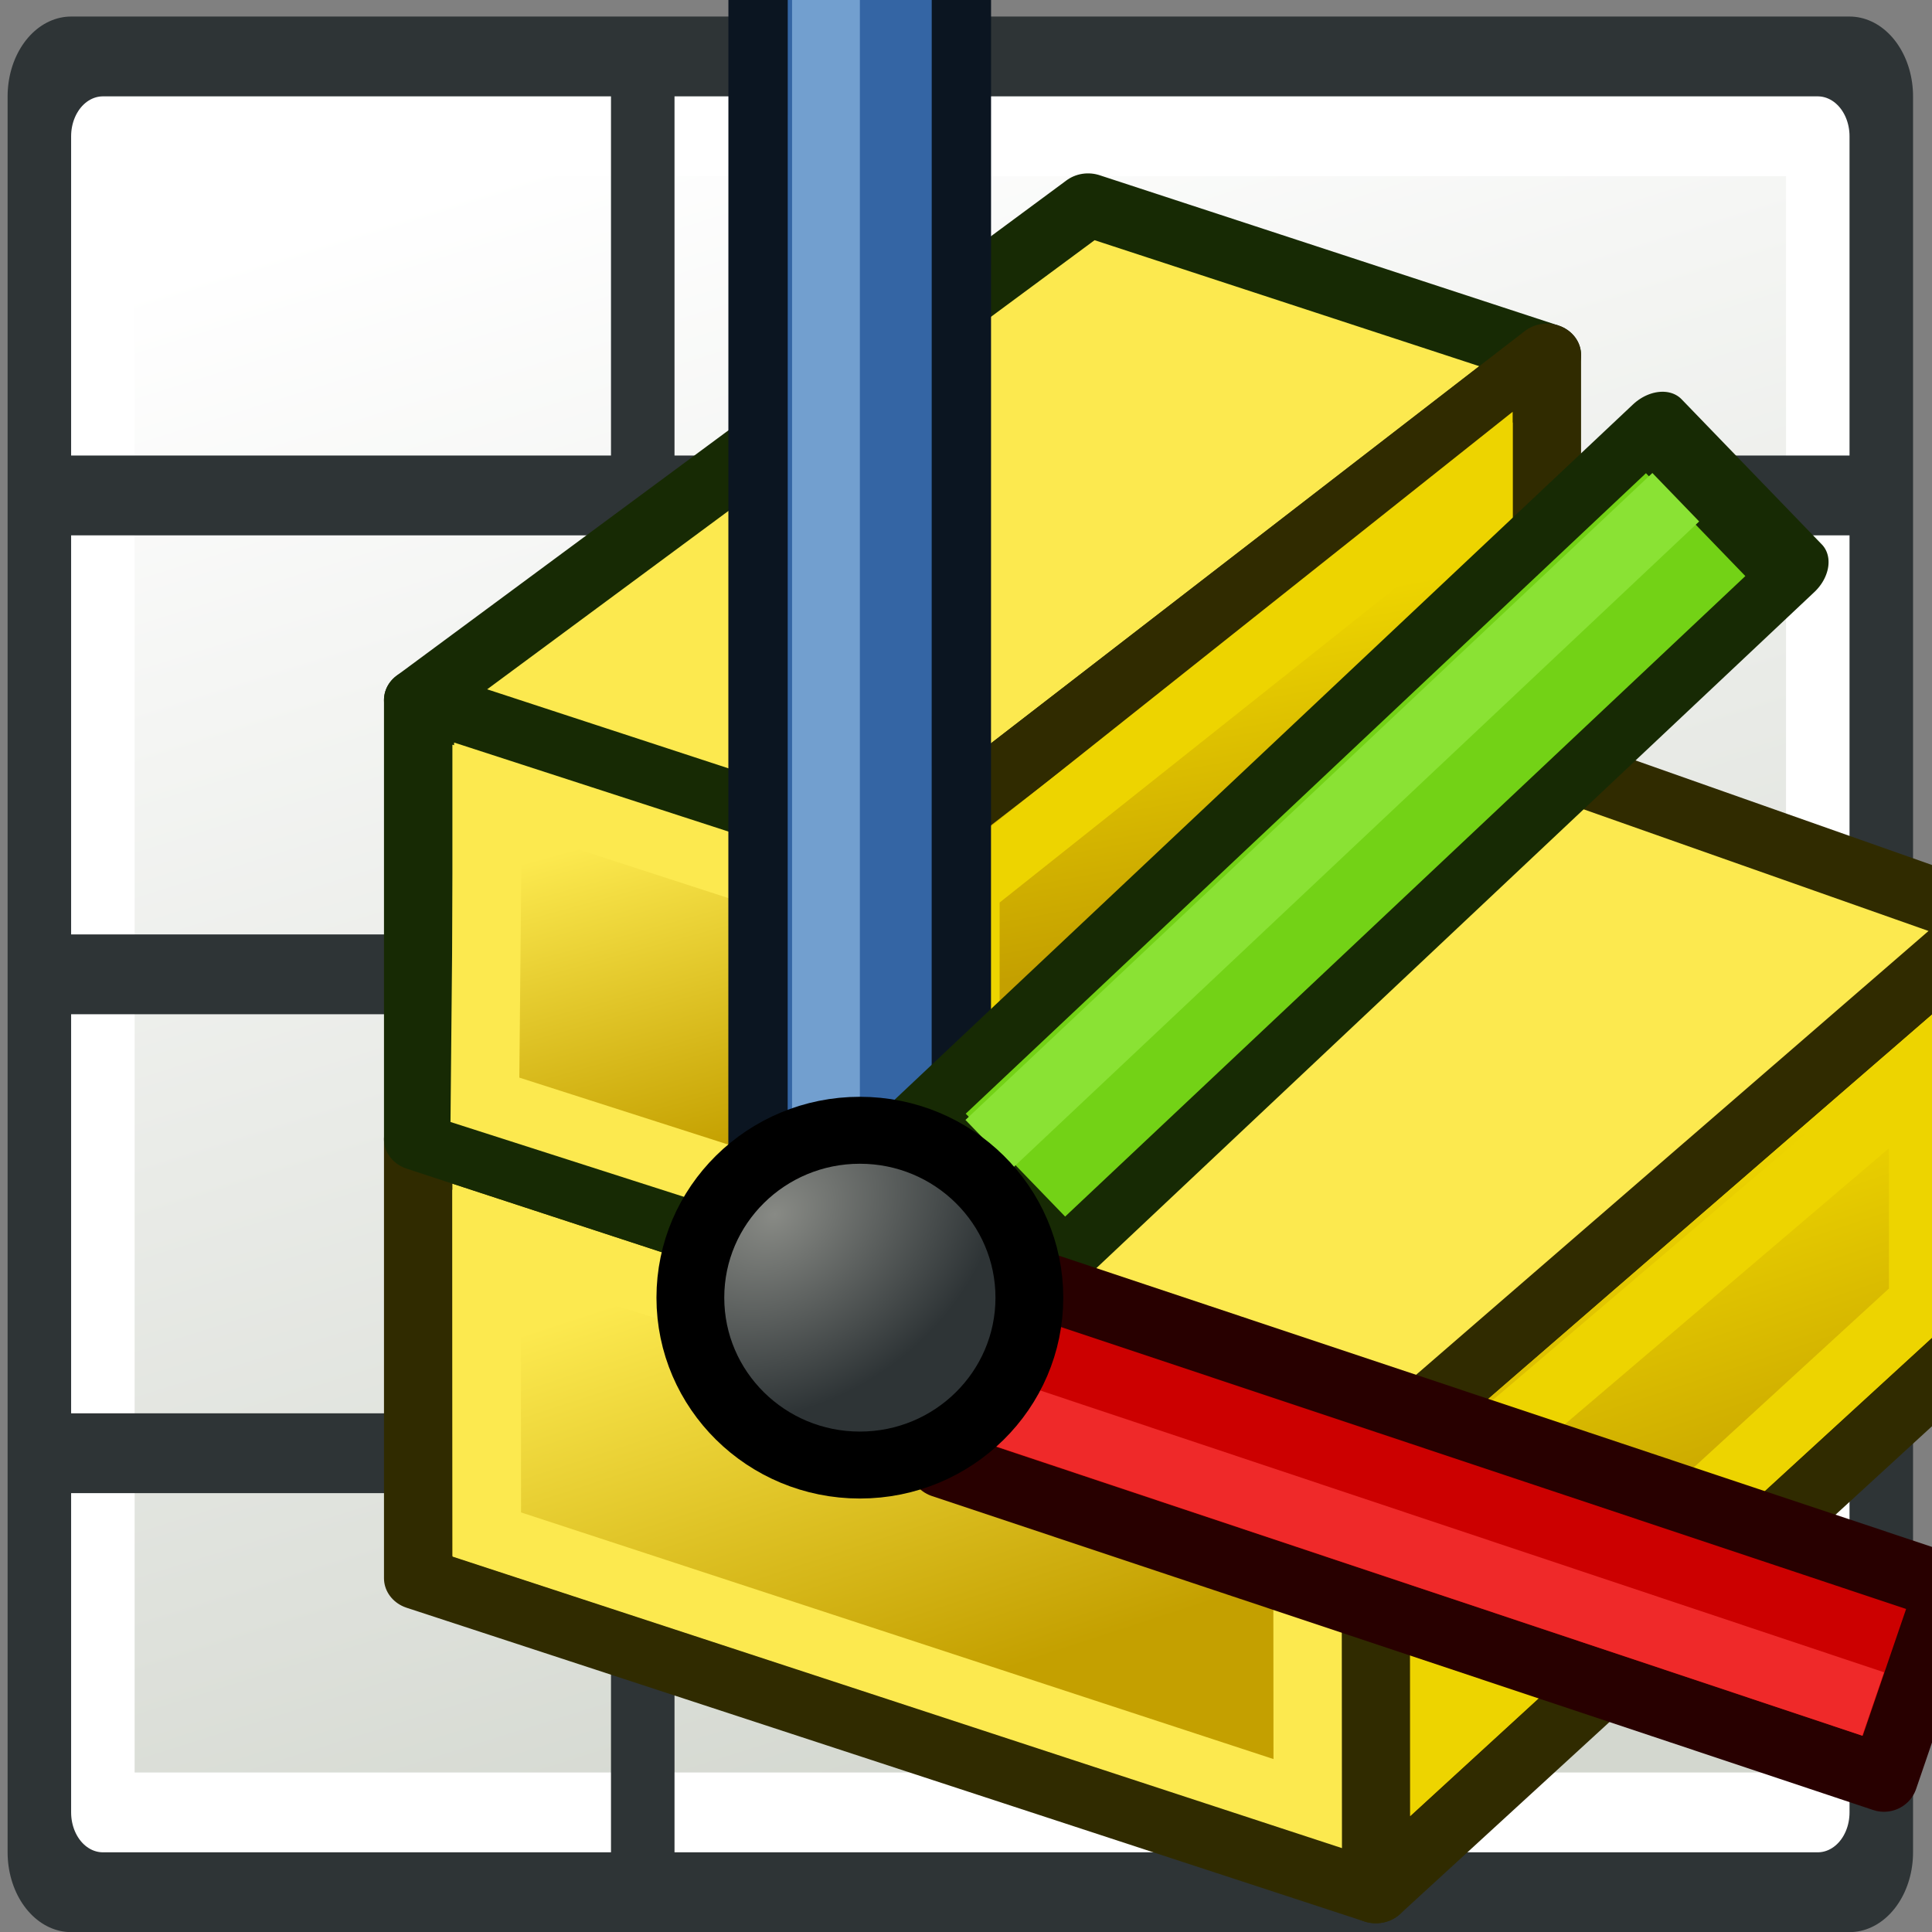 <?xml version="1.0" encoding="UTF-8" standalone="no"?>
<!-- Created with Inkscape (http://www.inkscape.org/) -->

<svg
   xmlns:dc="http://purl.org/dc/elements/1.1/"
   xmlns:cc="http://creativecommons.org/ns#"
   xmlns:rdf="http://www.w3.org/1999/02/22-rdf-syntax-ns#"
   xmlns:svg="http://www.w3.org/2000/svg"
   xmlns="http://www.w3.org/2000/svg"
   xmlns:xlink="http://www.w3.org/1999/xlink"
   xmlns:sodipodi="http://sodipodi.sourceforge.net/DTD/sodipodi-0.dtd"
   xmlns:inkscape="http://www.inkscape.org/namespaces/inkscape"
   width="64px"
   height="64px"
   id="svg2860"
   version="1.1"
   sodipodi:docname="tinyAsmWB.svg"
   inkscape:version="0.92.4 (5da689c313, 2019-01-14)">
  <rect width="100%" height="100%" fill="#808080" stroke="none"/>
  <sodipodi:namedview
     pagecolor="#ffffff"
     bordercolor="#666666"
     borderopacity="1"
     objecttolerance="10"
     gridtolerance="10"
     guidetolerance="10"
     inkscape:pageopacity="0"
     inkscape:pageshadow="2"
     inkscape:window-width="1918"
     inkscape:window-height="1035"
     id="namedview16"
     showgrid="false"
     inkscape:zoom="5.2149125"
     inkscape:cx="88.397284"
     inkscape:cy="16.438545"
     inkscape:window-x="2"
     inkscape:window-y="0"
     inkscape:window-maximized="1"
     inkscape:current-layer="layer2" />
  <defs
     id="defs2862">
    <linearGradient
       id="linearGradient3783">
      <stop
         style="stop-color:#d3d7cf;stop-opacity:1"
         offset="0"
         id="stop3785" />
      <stop
         style="stop-color:#ffffff;stop-opacity:1"
         offset="1"
         id="stop3787" />
    </linearGradient>
    <linearGradient
       xlink:href="#linearGradient3783"
       id="linearGradient3789"
       x1="38"
       y1="58"
       x2="21"
       y2="5"
       gradientUnits="userSpaceOnUse"
       gradientTransform="matrix(1,0,0,0.778,0,7.111)" />
    <linearGradient
       id="linearGradient69056"
       x1="27.244"
       x2="22.244"
       y1="54.588"
       y2="40.588"
       gradientTransform="translate(-1.244,-2.588)"
       gradientUnits="userSpaceOnUse">
      <stop
         stop-color="#c4a000"
         offset="0"
         id="stop14" />
      <stop
         stop-color="#fce94f"
         offset="1"
         id="stop16" />
    </linearGradient>
    <linearGradient
       id="linearGradient4399"
       x1="48.714"
       x2="44.714"
       y1="45.586"
       y2="34.586"
       gradientTransform="translate(1.286,1.414)"
       gradientUnits="userSpaceOnUse">
      <stop
         stop-color="#c4a000"
         offset="0"
         id="stop8" />
      <stop
         stop-color="#edd400"
         offset="1"
         id="stop10" />
    </linearGradient>
    <linearGradient
       inkscape:collect="always"
       xlink:href="#linearGradient69056"
       id="linearGradient920"
       gradientUnits="userSpaceOnUse"
       gradientTransform="translate(82.553,7.341)"
       x1="20.244"
       y1="37.588"
       x2="17.244"
       y2="27.588" />
    <linearGradient
       inkscape:collect="always"
       xlink:href="#linearGradient73208"
       id="linearGradient69042-3"
       gradientUnits="userSpaceOnUse"
       gradientTransform="translate(71.082,-7.656)"
       x1="48.714"
       y1="45.586"
       x2="46.714"
       y2="35.586" />
    <linearGradient
       inkscape:collect="always"
       id="linearGradient73208">
      <stop
         style="stop-color:#c4a000;stop-opacity:1"
         offset="0"
         id="stop73210" />
      <stop
         style="stop-color:#edd400;stop-opacity:1"
         offset="1"
         id="stop73212" />
    </linearGradient>
    <linearGradient
       y2="40.588"
       x2="22.244"
       y1="54.588"
       x1="27.244"
       gradientTransform="translate(-1.244,-2.588)"
       gradientUnits="userSpaceOnUse"
       id="linearGradient913"
       xlink:href="#linearGradient69056"
       inkscape:collect="always" />
    <radialGradient
       inkscape:collect="always"
       xlink:href="#linearGradient4067-6"
       id="radialGradient4081-3"
       cx="16.481"
       cy="23.519"
       fx="16.481"
       fy="23.519"
       r="6"
       gradientUnits="userSpaceOnUse"
       gradientTransform="matrix(0.638,0.705,-0.92,0.753,62.175,4.138)" />
    <linearGradient
       id="linearGradient4067-6">
      <stop
         style="stop-color:#888a85;stop-opacity:1;"
         offset="0"
         id="stop4069-7" />
      <stop
         style="stop-color:#2e3436;stop-opacity:1;"
         offset="1"
         id="stop4071-5" />
    </linearGradient>
  </defs>
  <g
     inkscape:groupmode="layer"
     id="layer4"
     inkscape:label="Layer 2"
     style="display:inline">
    <g
       transform="matrix(1.052,0,0,1.322,-1.852,-10.028)"
       id="layer1">
      <rect
         style="color:#000000;display:inline;overflow:visible;visibility:visible;fill:#ffffff;stroke:#2e3436;stroke-width:4;stroke-linecap:butt;stroke-linejoin:round;stroke-miterlimit:4;stroke-dasharray:none;stroke-dashoffset:0;stroke-opacity:1;marker:none;enable-background:accumulate"
         id="rect3002-9"
         width="56"
         height="44"
         x="4"
         y="10" />
      <rect
         style="color:#000000;display:inline;overflow:visible;visibility:visible;fill:url(#linearGradient3789);fill-opacity:1;stroke:#ffffff;stroke-width:2;stroke-linecap:butt;stroke-linejoin:round;stroke-miterlimit:4;stroke-dasharray:none;stroke-dashoffset:0;stroke-opacity:1;marker:none;enable-background:accumulate"
         id="rect3002-9-3"
         width="54"
         height="42"
         x="5"
         y="11" />
      <path
         style="fill:none;stroke:#2e3436;stroke-width:2;stroke-linecap:butt;stroke-linejoin:miter;stroke-miterlimit:4;stroke-dasharray:none;stroke-opacity:1"
         d="M 3,20 H 61"
         id="path3790"
         inkscape:connector-curvature="0" />
      <path
         style="fill:none;stroke:#2e3436;stroke-width:2;stroke-linecap:butt;stroke-linejoin:miter;stroke-miterlimit:4;stroke-dasharray:none;stroke-opacity:1"
         d="M 22,9 V 55"
         id="path3792"
         inkscape:connector-curvature="0" />
      <path
         style="fill:none;stroke:#2e3436;stroke-width:2;stroke-linecap:butt;stroke-linejoin:miter;stroke-miterlimit:4;stroke-dasharray:none;stroke-opacity:1"
         d="M 3,32 H 61"
         id="path3794"
         inkscape:connector-curvature="0" />
      <path
         style="fill:none;stroke:#2e3436;stroke-width:2;stroke-linecap:butt;stroke-linejoin:miter;stroke-miterlimit:4;stroke-dasharray:none;stroke-opacity:1"
         d="M 3,44 H 61"
         id="path3796"
         inkscape:connector-curvature="0" />
    </g>
  </g>
  <g
     inkscape:groupmode="layer"
     id="layer2"
     inkscape:label="Layer 1"
     style="display:inline">
    <g
       id="g1166"
       transform="matrix(1.133,0,0,1.039,-91.286,-8.946)">
      <g
         style="display:inline;stroke-width:2"
         id="g40"
         transform="translate(83.797,9.929)">
        <path
           inkscape:connector-curvature="0"
           style="fill:url(#linearGradient913);stroke:#302b00;stroke-linejoin:round"
           id="path30"
           d="M 9,49 V 35 l 28,10 v 14 z" />
        <path
           inkscape:connector-curvature="0"
           style="fill:url(#linearGradient4399);stroke:#302b00;stroke-linejoin:round"
           id="path32"
           d="M 37,59 V 45 L 55,28 v 13 z" />
        <path
           style="fill:none;stroke:#fce94f"
           inkscape:connector-curvature="0"
           id="path34"
           d="M 11.008,47.606 11,38 l 24,8 0.008,10.185 z" />
        <path
           style="fill:none;stroke:#edd400"
           inkscape:connector-curvature="0"
           id="path36"
           d="M 39.005,54.168 39,46 l 14,-13 0.002,7.177 z" />
        <path
           style="fill:#fce94f;stroke:#302b00;stroke-linejoin:round"
           inkscape:connector-curvature="0"
           id="path38"
           d="M 23,40 42,23 55,28 37,45 Z" />
      </g>
      <path
         inkscape:connector-curvature="0"
         style="display:inline;fill:url(#linearGradient920);fill-opacity:1;stroke:#172a04;stroke-width:2;stroke-linejoin:round"
         id="path912"
         d="m 92.797,44.929 v -14 l 14,5 v 14 z" />
      <path
         style="display:inline;fill:#fce94f;fill-opacity:1;stroke:#172a04;stroke-width:2;stroke-linejoin:round;stroke-opacity:1"
         inkscape:connector-curvature="0"
         id="path914"
         d="m 92.797,30.929 19.585,-15.791 13.415,4.791 -19,16 z" />
      <path
         d="m 94.748,43.675 0.087,-9.98 9.957,3.523 -0.021,9.961 z"
         id="path52"
         inkscape:connector-curvature="0"
         style="display:inline;fill:none;stroke:#fce94f;stroke-width:2;stroke-opacity:1" />
      <path
         style="display:inline;fill:url(#linearGradient69042-3);fill-opacity:1;fill-rule:nonzero;stroke:#302b00;stroke-width:2;stroke-linejoin:round;stroke-miterlimit:4;stroke-dasharray:none"
         d="m 106.797,49.929 v -14 l 19,-16 v 13 z"
         id="path69040"
         inkscape:connector-curvature="0"
         sodipodi:nodetypes="ccccc" />
      <path
         style="display:inline;fill:none;stroke:#edd400;stroke-width:2;stroke-linejoin:miter;stroke-miterlimit:4;stroke-dasharray:none"
         d="m 108.797,45.929 v -9 l 15,-13 v 8 z"
         id="path69044-6"
         inkscape:connector-curvature="0"
         sodipodi:nodetypes="ccccc" />
    </g>
  </g>
  <g
     inkscape:groupmode="layer"
     id="layer5"
     inkscape:label="Layer 3">
    <g
       id="g1259"
       transform="matrix(1.123,0,0,1.109,-31.675,3.118)">
      <g
         transform="matrix(1,0,0,1.641,0,-22.399)"
         id="g1233">
        <g
           id="g4036-9"
           transform="matrix(-0.644,-0.92,0.707,-1.01,37.231,67.687)"
           style="fill:#3465a4;fill-opacity:1;stroke:#0b1521;stroke-width:1.753;stroke-linecap:round;stroke-linejoin:round;stroke-miterlimit:4;stroke-dasharray:none;stroke-opacity:1">
          <g
             id="g4033-8"
             transform="matrix(0.709,0.646,-0.776,0.707,30.849,1.717)"
             style="fill:#3465a4;fill-opacity:1;stroke:#0b1521;stroke-width:1.751;stroke-linecap:round;stroke-linejoin:round;stroke-miterlimit:4;stroke-dasharray:none;stroke-opacity:1">
            <rect
               style="fill:#3465a4;fill-opacity:1;stroke:#0b1521;stroke-width:1.751;stroke-linecap:round;stroke-linejoin:round;stroke-miterlimit:4;stroke-dasharray:none;stroke-opacity:1"
               id="rect3261-1"
               width="23"
               height="6"
               x="-25"
               y="-38"
               transform="scale(-1)" />
          </g>
        </g>
        <path
           style="fill:none;stroke:#729fcf;stroke-width:2;stroke-linecap:butt;stroke-linejoin:miter;stroke-opacity:1"
           d="M 52.57,33.95 V 5.95"
           id="path4083-0"
           inkscape:connector-curvature="0"
           sodipodi:nodetypes="cc" />
      </g>
      <g
         transform="rotate(-43.642,52.011,30.941)"
         id="g1227">
        <g
           id="g4036-9-5"
           transform="matrix(0.92,-0.644,1.01,0.707,21.863,19.611)"
           style="fill:#73d216;fill-opacity:1;stroke:#172a04;stroke-width:1.753;stroke-linecap:round;stroke-linejoin:round;stroke-miterlimit:4;stroke-dasharray:none;stroke-opacity:1">
          <g
             id="g4033-8-3"
             transform="matrix(0.709,0.646,-0.776,0.707,30.849,1.717)"
             style="fill:#73d216;fill-opacity:1;stroke:#172a04;stroke-width:1.751;stroke-linecap:round;stroke-linejoin:round;stroke-miterlimit:4;stroke-dasharray:none;stroke-opacity:1">
            <g
               id="g1207">
              <g
                 id="g1219">
                <rect
                   style="fill:#73d216;fill-opacity:1;stroke:#172a04;stroke-width:1.751;stroke-linecap:round;stroke-linejoin:round;stroke-miterlimit:4;stroke-dasharray:none;stroke-opacity:1"
                   id="rect3261-1-56"
                   width="23"
                   height="6"
                   x="-25"
                   y="-38"
                   transform="scale(-1)" />
              </g>
            </g>
          </g>
        </g>
        <path
           style="fill:none;fill-opacity:1;stroke:#8ae234;stroke-width:2;stroke-linecap:butt;stroke-linejoin:miter;stroke-opacity:1"
           d="m 55.6,34.95 h 28"
           id="path4083-0-29"
           inkscape:connector-curvature="0"
           sodipodi:nodetypes="cc" />
      </g>
      <g
         transform="rotate(-116.333,55.732,36.114)"
         id="g1239">
        <g
           id="g4036-9-3"
           transform="matrix(0.899,-0.644,0.987,0.707,17.895,30.021)"
           style="fill:#cc0000;fill-opacity:1;stroke:#280000;stroke-width:1.774;stroke-linecap:round;stroke-linejoin:round;stroke-miterlimit:4;stroke-dasharray:none;stroke-opacity:1">
          <g
             id="g4033-8-5"
             transform="matrix(0.709,0.646,-0.776,0.707,30.849,1.717)"
             style="fill:#cc0000;fill-opacity:1;stroke:#280000;stroke-width:1.772;stroke-linecap:round;stroke-linejoin:round;stroke-miterlimit:4;stroke-dasharray:none;stroke-opacity:1">
            <rect
               style="fill:#cc0000;fill-opacity:1;stroke:#280000;stroke-width:1.798;stroke-linecap:round;stroke-linejoin:round;stroke-miterlimit:4;stroke-dasharray:none;stroke-opacity:1"
               id="rect3261-1-6"
               width="26.345"
               height="5.393"
               x="12.012"
               y="-22.445"
               transform="matrix(-0.617,0.787,-0.617,-0.787,0,0)" />
          </g>
        </g>
        <path
           style="fill:none;stroke:#ef2929;stroke-width:2;stroke-linecap:butt;stroke-linejoin:miter;stroke-opacity:1"
           d="m 32.701,55.655 19.302,-19.291"
           id="path4083-0-2"
           inkscape:connector-curvature="0"
           sodipodi:nodetypes="cc" />
      </g>
      <circle
         r="5"
         cy="35.95"
         cx="53.57"
         id="path11841-1"
         style="fill:url(#radialGradient4081-3);fill-opacity:1;fill-rule:nonzero;stroke:#000000;stroke-width:2" />
    </g>
  </g>
</svg>
